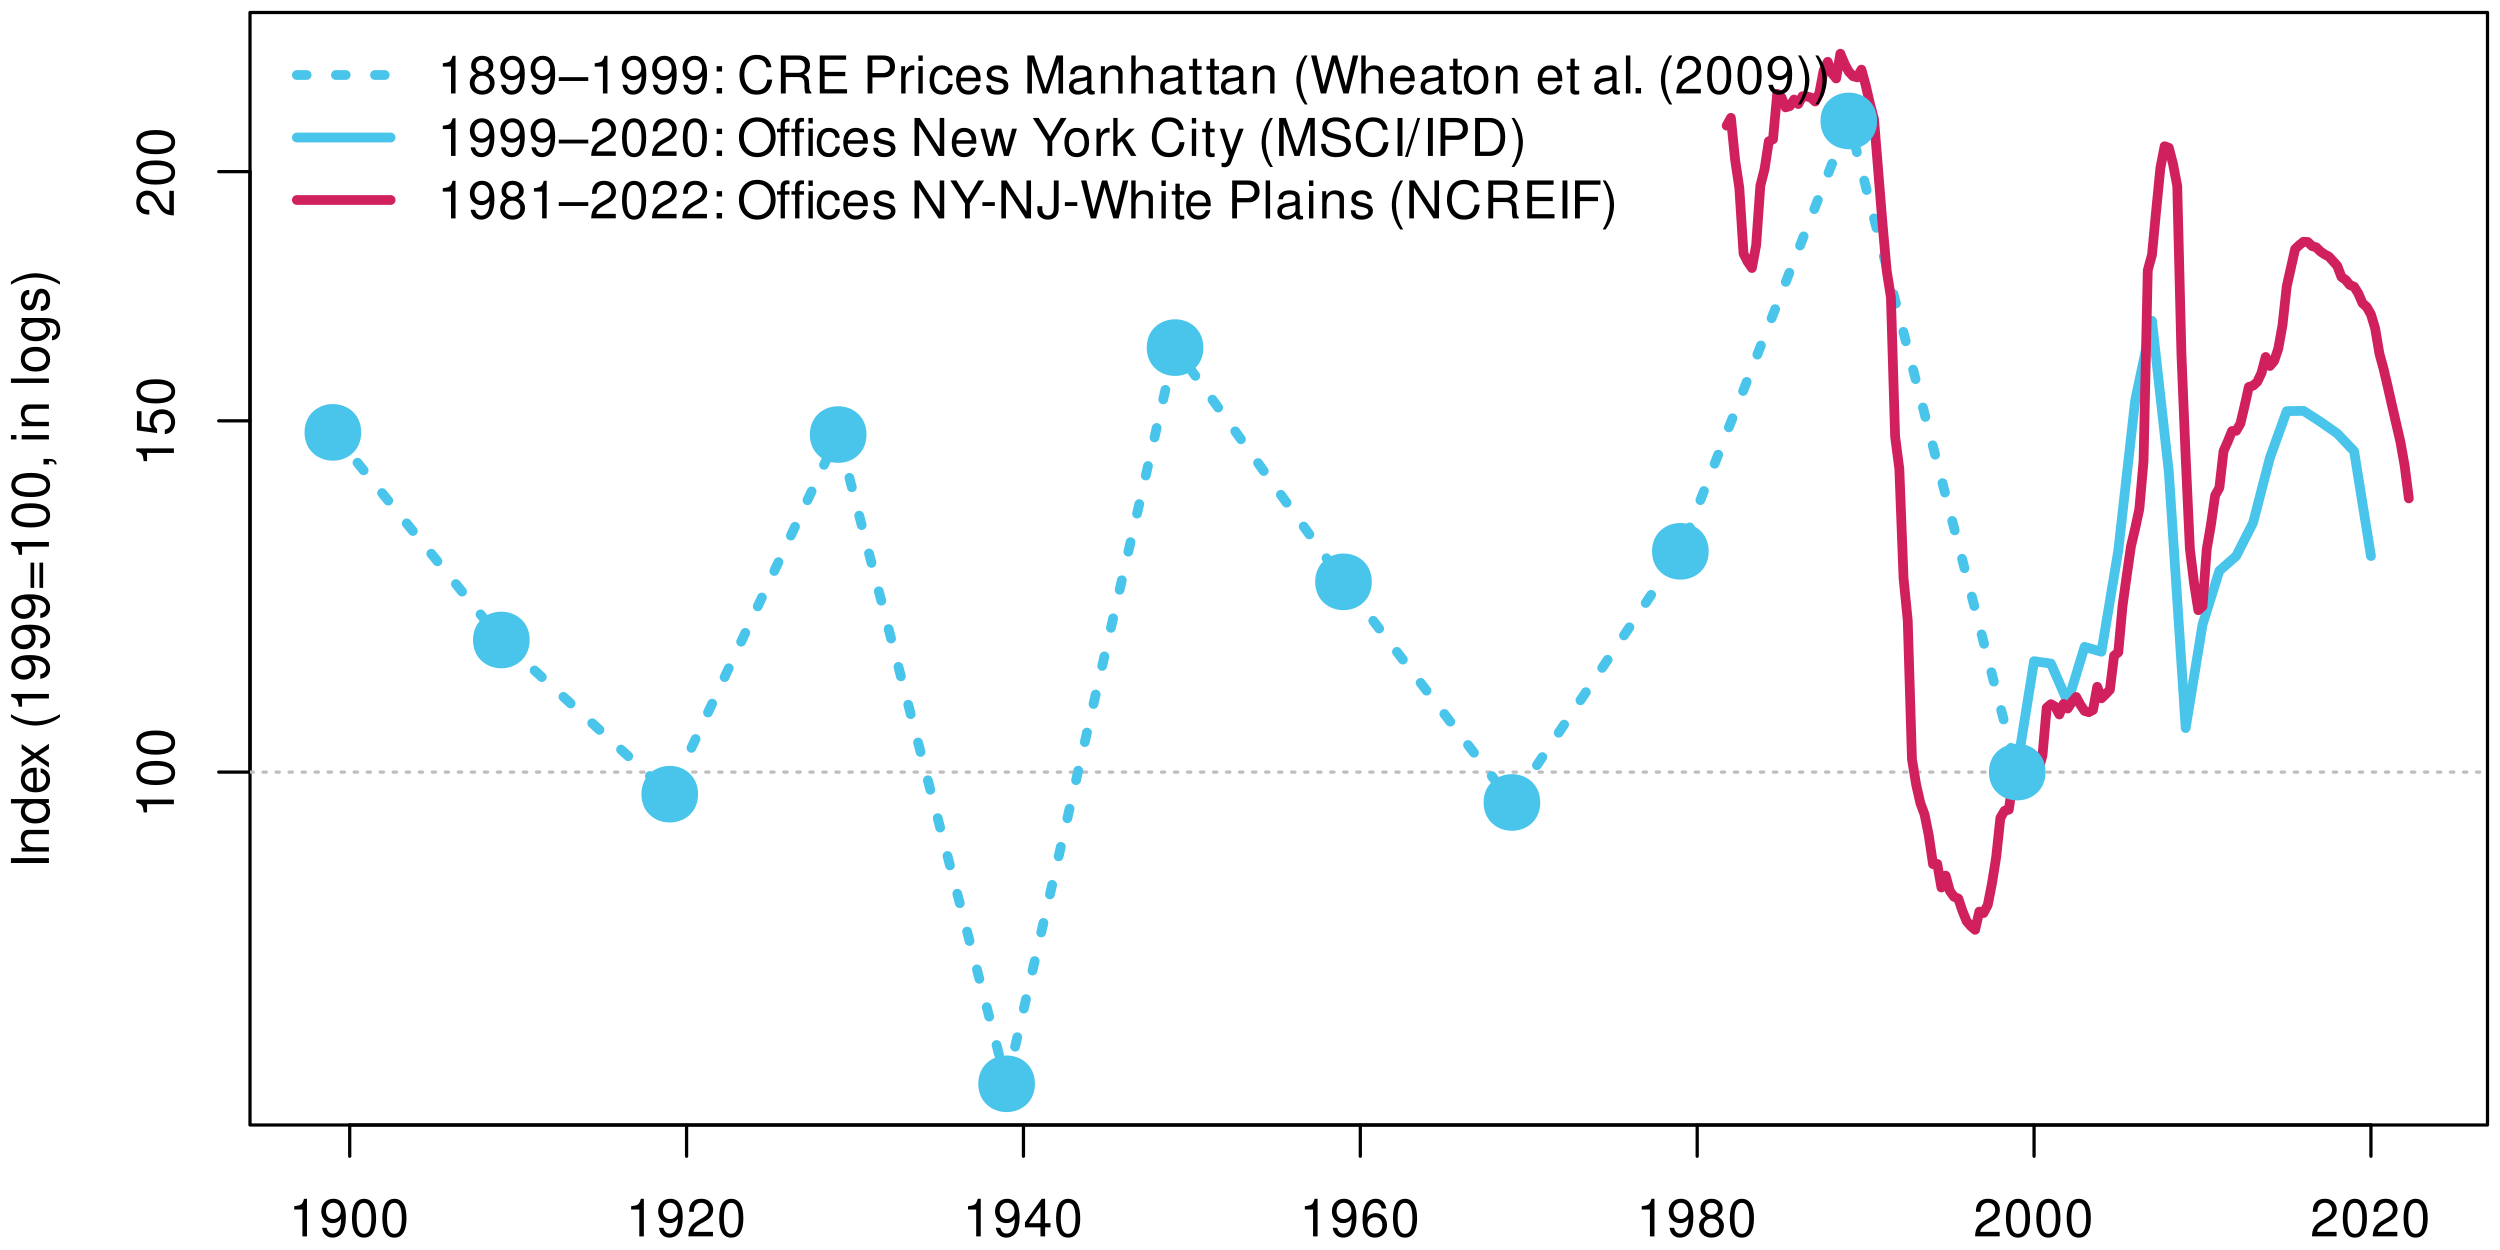 <?xml version="1.0" encoding="UTF-8"?>
<svg xmlns="http://www.w3.org/2000/svg" xmlns:xlink="http://www.w3.org/1999/xlink" width="576pt" height="288pt" viewBox="0 0 576 288" version="1.1">
<defs>
<g>
<symbol overflow="visible" id="glyph0-0">
<path style="stroke:none;" d=""/>
</symbol>
<symbol overflow="visible" id="glyph0-1">
<path style="stroke:none;" d="M 3.109 -6.188 L 3.109 0 L 4.156 0 L 4.156 -8.672 L 3.469 -8.672 C 3.094 -7.344 2.859 -7.156 1.219 -6.953 L 1.219 -6.188 Z M 3.109 -6.188 "/>
</symbol>
<symbol overflow="visible" id="glyph0-2">
<path style="stroke:none;" d="M 0.641 -1.984 C 0.844 -0.562 1.75 0.281 3.047 0.281 C 4 0.281 4.844 -0.188 5.344 -0.953 C 5.875 -1.812 6.109 -2.875 6.109 -4.438 C 6.109 -5.906 5.891 -6.828 5.391 -7.594 C 4.922 -8.297 4.172 -8.672 3.234 -8.672 C 1.625 -8.672 0.453 -7.469 0.453 -5.781 C 0.453 -4.188 1.531 -3.062 3.078 -3.062 C 3.875 -3.062 4.469 -3.344 5.016 -4.016 C 5 -1.844 4.328 -0.656 3.125 -0.656 C 2.375 -0.656 1.859 -1.141 1.688 -1.984 Z M 3.234 -7.75 C 4.219 -7.75 4.953 -6.922 4.953 -5.812 C 4.953 -4.734 4.234 -4 3.188 -4 C 2.172 -4 1.531 -4.719 1.531 -5.875 C 1.531 -6.953 2.25 -7.75 3.234 -7.75 Z M 3.234 -7.75 "/>
</symbol>
<symbol overflow="visible" id="glyph0-3">
<path style="stroke:none;" d="M 3.297 -8.672 C 2.516 -8.672 1.781 -8.312 1.344 -7.734 C 0.797 -6.953 0.516 -5.812 0.516 -4.203 C 0.516 -1.266 1.469 0.281 3.297 0.281 C 5.094 0.281 6.078 -1.266 6.078 -4.125 C 6.078 -5.812 5.812 -6.938 5.25 -7.734 C 4.812 -8.328 4.109 -8.672 3.297 -8.672 Z M 3.297 -7.734 C 4.438 -7.734 5 -6.578 5 -4.219 C 5 -1.75 4.453 -0.594 3.281 -0.594 C 2.156 -0.594 1.594 -1.797 1.594 -4.188 C 1.594 -6.578 2.156 -7.734 3.297 -7.734 Z M 3.297 -7.734 "/>
</symbol>
<symbol overflow="visible" id="glyph0-4">
<path style="stroke:none;" d="M 6.078 -1.047 L 1.594 -1.047 C 1.703 -1.766 2.094 -2.219 3.125 -2.859 L 4.328 -3.531 C 5.516 -4.188 6.125 -5.078 6.125 -6.141 C 6.125 -6.859 5.844 -7.531 5.344 -8 C 4.844 -8.453 4.219 -8.672 3.406 -8.672 C 2.328 -8.672 1.531 -8.297 1.062 -7.547 C 0.75 -7.094 0.625 -6.547 0.594 -5.672 L 1.656 -5.672 C 1.688 -6.266 1.766 -6.609 1.906 -6.906 C 2.188 -7.422 2.734 -7.75 3.375 -7.75 C 4.328 -7.75 5.047 -7.062 5.047 -6.125 C 5.047 -5.422 4.656 -4.828 3.906 -4.391 L 2.797 -3.75 C 1.016 -2.719 0.5 -1.906 0.406 -0.016 L 6.078 -0.016 Z M 6.078 -1.047 "/>
</symbol>
<symbol overflow="visible" id="glyph0-5">
<path style="stroke:none;" d="M 3.922 -2.094 L 3.922 0 L 4.984 0 L 4.984 -2.094 L 6.234 -2.094 L 6.234 -3.047 L 4.984 -3.047 L 4.984 -8.672 L 4.203 -8.672 L 0.344 -3.219 L 0.344 -2.094 Z M 3.922 -3.047 L 1.266 -3.047 L 3.922 -6.875 Z M 3.922 -3.047 "/>
</symbol>
<symbol overflow="visible" id="glyph0-6">
<path style="stroke:none;" d="M 5.969 -6.422 C 5.766 -7.844 4.859 -8.672 3.562 -8.672 C 2.625 -8.672 1.781 -8.219 1.281 -7.438 C 0.75 -6.594 0.516 -5.531 0.516 -3.953 C 0.516 -2.5 0.719 -1.578 1.234 -0.797 C 1.688 -0.094 2.438 0.281 3.375 0.281 C 4.984 0.281 6.156 -0.938 6.156 -2.625 C 6.156 -4.219 5.078 -5.359 3.547 -5.359 C 2.719 -5.359 2.047 -5.047 1.594 -4.406 C 1.609 -6.547 2.281 -7.734 3.484 -7.734 C 4.234 -7.734 4.75 -7.266 4.922 -6.422 Z M 3.422 -4.422 C 4.438 -4.422 5.078 -3.703 5.078 -2.547 C 5.078 -1.453 4.359 -0.656 3.391 -0.656 C 2.406 -0.656 1.656 -1.484 1.656 -2.594 C 1.656 -3.672 2.375 -4.422 3.422 -4.422 Z M 3.422 -4.422 "/>
</symbol>
<symbol overflow="visible" id="glyph0-7">
<path style="stroke:none;" d="M 4.688 -4.578 C 5.578 -5.109 5.859 -5.547 5.859 -6.359 C 5.859 -7.734 4.812 -8.672 3.297 -8.672 C 1.797 -8.672 0.75 -7.734 0.75 -6.375 C 0.75 -5.547 1.016 -5.125 1.891 -4.578 C 0.922 -4.078 0.438 -3.375 0.438 -2.406 C 0.438 -0.828 1.609 0.281 3.297 0.281 C 4.984 0.281 6.156 -0.828 6.156 -2.406 C 6.156 -3.375 5.672 -4.078 4.688 -4.578 Z M 3.297 -7.734 C 4.203 -7.734 4.781 -7.203 4.781 -6.344 C 4.781 -5.516 4.188 -4.984 3.297 -4.984 C 2.406 -4.984 1.828 -5.516 1.828 -6.359 C 1.828 -7.203 2.406 -7.734 3.297 -7.734 Z M 3.297 -4.094 C 4.359 -4.094 5.078 -3.391 5.078 -2.391 C 5.078 -1.344 4.375 -0.656 3.281 -0.656 C 2.25 -0.656 1.531 -1.375 1.531 -2.375 C 1.531 -3.406 2.234 -4.094 3.297 -4.094 Z M 3.297 -4.094 "/>
</symbol>
<symbol overflow="visible" id="glyph0-8">
<path style="stroke:none;" d="M 6.734 -3.75 L -0.062 -3.75 L -0.062 -2.875 L 6.734 -2.875 Z M 6.734 -3.75 "/>
</symbol>
<symbol overflow="visible" id="glyph0-9">
<path style="stroke:none;" d="M 2.562 -1.25 L 1.312 -1.25 L 1.312 0 L 2.562 0 Z M 2.562 -6.281 L 1.312 -6.281 L 1.312 -5.047 L 2.562 -5.047 Z M 2.562 -6.281 "/>
</symbol>
<symbol overflow="visible" id="glyph0-10">
<path style="stroke:none;" d=""/>
</symbol>
<symbol overflow="visible" id="glyph0-11">
<path style="stroke:none;" d="M 7.938 -6.031 C 7.594 -7.953 6.484 -8.891 4.578 -8.891 C 3.391 -8.891 2.453 -8.516 1.797 -7.797 C 1.016 -6.938 0.578 -5.688 0.578 -4.266 C 0.578 -2.828 1.016 -1.594 1.844 -0.75 C 2.516 -0.047 3.391 0.281 4.531 0.281 C 6.656 0.281 7.859 -0.875 8.125 -3.188 L 6.969 -3.188 C 6.875 -2.594 6.75 -2.188 6.578 -1.844 C 6.219 -1.109 5.469 -0.703 4.531 -0.703 C 2.797 -0.703 1.688 -2.094 1.688 -4.281 C 1.688 -6.531 2.734 -7.906 4.438 -7.906 C 5.141 -7.906 5.812 -7.703 6.172 -7.359 C 6.484 -7.062 6.672 -6.703 6.797 -6.031 Z M 7.938 -6.031 "/>
</symbol>
<symbol overflow="visible" id="glyph0-12">
<path style="stroke:none;" d="M 2.234 -3.766 L 5.109 -3.766 C 6.109 -3.766 6.547 -3.281 6.547 -2.203 L 6.547 -1.422 C 6.547 -0.891 6.641 -0.359 6.797 0 L 8.141 0 L 8.141 -0.281 C 7.734 -0.562 7.641 -0.875 7.625 -2.047 C 7.609 -3.484 7.375 -3.906 6.438 -4.312 C 7.422 -4.812 7.812 -5.406 7.812 -6.406 C 7.812 -7.922 6.875 -8.75 5.141 -8.75 L 1.109 -8.75 L 1.109 0 L 2.234 0 Z M 2.234 -4.75 L 2.234 -7.766 L 4.938 -7.766 C 5.562 -7.766 5.922 -7.672 6.188 -7.422 C 6.484 -7.172 6.641 -6.781 6.641 -6.266 C 6.641 -5.219 6.125 -4.75 4.938 -4.75 Z M 2.234 -4.75 "/>
</symbol>
<symbol overflow="visible" id="glyph0-13">
<path style="stroke:none;" d="M 2.203 -3.984 L 6.953 -3.984 L 6.953 -4.969 L 2.203 -4.969 L 2.203 -7.766 L 7.141 -7.766 L 7.141 -8.75 L 1.078 -8.75 L 1.078 0 L 7.359 0 L 7.359 -0.984 L 2.203 -0.984 Z M 2.203 -3.984 "/>
</symbol>
<symbol overflow="visible" id="glyph0-14">
<path style="stroke:none;" d="M 2.203 -3.703 L 4.953 -3.703 C 5.641 -3.703 6.188 -3.906 6.641 -4.328 C 7.172 -4.812 7.406 -5.375 7.406 -6.188 C 7.406 -7.828 6.438 -8.75 4.703 -8.75 L 1.094 -8.75 L 1.094 0 L 2.203 0 Z M 2.203 -4.688 L 2.203 -7.766 L 4.531 -7.766 C 5.609 -7.766 6.234 -7.188 6.234 -6.234 C 6.234 -5.266 5.609 -4.688 4.531 -4.688 Z M 2.203 -4.688 "/>
</symbol>
<symbol overflow="visible" id="glyph0-15">
<path style="stroke:none;" d="M 0.828 -6.281 L 0.828 0 L 1.844 0 L 1.844 -3.266 C 1.844 -4.781 2.469 -5.453 3.859 -5.406 L 3.859 -6.438 C 3.688 -6.453 3.594 -6.469 3.469 -6.469 C 2.812 -6.469 2.328 -6.078 1.75 -5.141 L 1.75 -6.281 Z M 0.828 -6.281 "/>
</symbol>
<symbol overflow="visible" id="glyph0-16">
<path style="stroke:none;" d="M 1.797 -6.281 L 0.797 -6.281 L 0.797 0 L 1.797 0 Z M 1.797 -8.75 L 0.797 -8.75 L 0.797 -7.484 L 1.797 -7.484 Z M 1.797 -8.75 "/>
</symbol>
<symbol overflow="visible" id="glyph0-17">
<path style="stroke:none;" d="M 5.656 -4.172 C 5.609 -4.781 5.469 -5.188 5.234 -5.531 C 4.797 -6.125 4.047 -6.469 3.172 -6.469 C 1.469 -6.469 0.375 -5.125 0.375 -3.031 C 0.375 -1.016 1.453 0.281 3.156 0.281 C 4.656 0.281 5.609 -0.625 5.719 -2.156 L 4.719 -2.156 C 4.547 -1.156 4.031 -0.641 3.188 -0.641 C 2.078 -0.641 1.422 -1.547 1.422 -3.031 C 1.422 -4.609 2.062 -5.547 3.156 -5.547 C 4 -5.547 4.531 -5.047 4.641 -4.172 Z M 5.656 -4.172 "/>
</symbol>
<symbol overflow="visible" id="glyph0-18">
<path style="stroke:none;" d="M 6.156 -2.812 C 6.156 -3.766 6.078 -4.344 5.906 -4.812 C 5.5 -5.844 4.531 -6.469 3.359 -6.469 C 1.609 -6.469 0.484 -5.141 0.484 -3.062 C 0.484 -0.984 1.562 0.281 3.344 0.281 C 4.781 0.281 5.766 -0.547 6.031 -1.906 L 5.016 -1.906 C 4.734 -1.078 4.172 -0.641 3.375 -0.641 C 2.734 -0.641 2.203 -0.938 1.859 -1.469 C 1.625 -1.828 1.531 -2.188 1.531 -2.812 Z M 1.547 -3.625 C 1.625 -4.781 2.344 -5.547 3.344 -5.547 C 4.375 -5.547 5.078 -4.75 5.078 -3.625 Z M 1.547 -3.625 "/>
</symbol>
<symbol overflow="visible" id="glyph0-19">
<path style="stroke:none;" d="M 5.25 -4.531 C 5.25 -5.766 4.422 -6.469 2.969 -6.469 C 1.516 -6.469 0.562 -5.719 0.562 -4.547 C 0.562 -3.562 1.062 -3.094 2.562 -2.734 L 3.484 -2.516 C 4.188 -2.344 4.469 -2.094 4.469 -1.641 C 4.469 -1.047 3.875 -0.641 3 -0.641 C 2.453 -0.641 2 -0.797 1.75 -1.062 C 1.594 -1.25 1.531 -1.422 1.469 -1.875 L 0.406 -1.875 C 0.453 -0.422 1.266 0.281 2.922 0.281 C 4.5 0.281 5.516 -0.5 5.516 -1.719 C 5.516 -2.656 4.984 -3.172 3.734 -3.469 L 2.766 -3.703 C 1.953 -3.891 1.609 -4.156 1.609 -4.594 C 1.609 -5.188 2.125 -5.547 2.938 -5.547 C 3.75 -5.547 4.172 -5.203 4.203 -4.531 Z M 5.25 -4.531 "/>
</symbol>
<symbol overflow="visible" id="glyph0-20">
<path style="stroke:none;" d="M 5.609 0 L 8.078 -7.328 L 8.078 0 L 9.125 0 L 9.125 -8.75 L 7.578 -8.75 L 5.047 -1.125 L 2.453 -8.75 L 0.906 -8.75 L 0.906 0 L 1.953 0 L 1.953 -7.328 L 4.438 0 Z M 5.609 0 "/>
</symbol>
<symbol overflow="visible" id="glyph0-21">
<path style="stroke:none;" d="M 6.422 -0.594 C 6.312 -0.562 6.266 -0.562 6.203 -0.562 C 5.859 -0.562 5.656 -0.75 5.656 -1.062 L 5.656 -4.75 C 5.656 -5.875 4.844 -6.469 3.297 -6.469 C 2.375 -6.469 1.641 -6.203 1.219 -5.734 C 0.922 -5.406 0.797 -5.047 0.781 -4.422 L 1.781 -4.422 C 1.875 -5.203 2.328 -5.547 3.266 -5.547 C 4.172 -5.547 4.672 -5.203 4.672 -4.609 L 4.672 -4.344 C 4.656 -3.906 4.438 -3.75 3.625 -3.641 C 2.203 -3.469 1.984 -3.422 1.609 -3.266 C 0.875 -2.953 0.5 -2.406 0.5 -1.578 C 0.5 -0.438 1.297 0.281 2.562 0.281 C 3.359 0.281 4 0 4.703 -0.641 C 4.781 0 5.094 0.281 5.734 0.281 C 5.953 0.281 6.078 0.25 6.422 0.172 Z M 4.672 -1.984 C 4.672 -1.641 4.578 -1.438 4.266 -1.156 C 3.859 -0.797 3.375 -0.594 2.781 -0.594 C 2 -0.594 1.547 -0.969 1.547 -1.609 C 1.547 -2.266 1.984 -2.609 3.062 -2.766 C 4.125 -2.906 4.328 -2.953 4.672 -3.109 Z M 4.672 -1.984 "/>
</symbol>
<symbol overflow="visible" id="glyph0-22">
<path style="stroke:none;" d="M 0.844 -6.281 L 0.844 0 L 1.844 0 L 1.844 -3.469 C 1.844 -4.75 2.516 -5.594 3.547 -5.594 C 4.344 -5.594 4.844 -5.109 4.844 -4.359 L 4.844 0 L 5.844 0 L 5.844 -4.75 C 5.844 -5.797 5.062 -6.469 3.859 -6.469 C 2.922 -6.469 2.312 -6.109 1.766 -5.234 L 1.766 -6.281 Z M 0.844 -6.281 "/>
</symbol>
<symbol overflow="visible" id="glyph0-23">
<path style="stroke:none;" d="M 0.844 -8.75 L 0.844 0 L 1.844 0 L 1.844 -3.469 C 1.844 -4.75 2.516 -5.594 3.547 -5.594 C 3.875 -5.594 4.188 -5.5 4.422 -5.312 C 4.719 -5.094 4.844 -4.797 4.844 -4.359 L 4.844 0 L 5.828 0 L 5.828 -4.75 C 5.828 -5.812 5.078 -6.469 3.859 -6.469 C 2.969 -6.469 2.422 -6.188 1.844 -5.422 L 1.844 -8.75 Z M 0.844 -8.75 "/>
</symbol>
<symbol overflow="visible" id="glyph0-24">
<path style="stroke:none;" d="M 3.047 -6.281 L 2.016 -6.281 L 2.016 -8.016 L 1.016 -8.016 L 1.016 -6.281 L 0.172 -6.281 L 0.172 -5.469 L 1.016 -5.469 L 1.016 -0.719 C 1.016 -0.078 1.453 0.281 2.234 0.281 C 2.5 0.281 2.719 0.25 3.047 0.188 L 3.047 -0.641 C 2.906 -0.609 2.766 -0.594 2.562 -0.594 C 2.141 -0.594 2.016 -0.719 2.016 -1.156 L 2.016 -5.469 L 3.047 -5.469 Z M 3.047 -6.281 "/>
</symbol>
<symbol overflow="visible" id="glyph0-25">
<path style="stroke:none;" d="M 2.828 -8.75 C 1.625 -7.172 0.875 -4.984 0.875 -3.109 C 0.875 -1.219 1.625 0.969 2.828 2.547 L 3.484 2.547 C 2.438 0.828 1.844 -1.188 1.844 -3.109 C 1.844 -5.016 2.438 -7.047 3.484 -8.75 Z M 2.828 -8.75 "/>
</symbol>
<symbol overflow="visible" id="glyph0-26">
<path style="stroke:none;" d="M 8.922 0 L 11.141 -8.75 L 9.906 -8.75 L 8.297 -1.641 L 6.297 -8.75 L 5.094 -8.75 L 3.156 -1.641 L 1.516 -8.75 L 0.266 -8.75 L 2.516 0 L 3.734 0 L 5.688 -7.188 L 7.703 0 Z M 8.922 0 "/>
</symbol>
<symbol overflow="visible" id="glyph0-27">
<path style="stroke:none;" d="M 3.266 -6.469 C 1.484 -6.469 0.438 -5.203 0.438 -3.094 C 0.438 -0.969 1.484 0.281 3.281 0.281 C 5.047 0.281 6.125 -0.984 6.125 -3.047 C 6.125 -5.234 5.094 -6.469 3.266 -6.469 Z M 3.281 -5.547 C 4.406 -5.547 5.078 -4.625 5.078 -3.062 C 5.078 -1.578 4.375 -0.641 3.281 -0.641 C 2.156 -0.641 1.469 -1.578 1.469 -3.094 C 1.469 -4.625 2.156 -5.547 3.281 -5.547 Z M 3.281 -5.547 "/>
</symbol>
<symbol overflow="visible" id="glyph0-28">
<path style="stroke:none;" d="M 1.828 -8.75 L 0.812 -8.75 L 0.812 0 L 1.828 0 Z M 1.828 -8.75 "/>
</symbol>
<symbol overflow="visible" id="glyph0-29">
<path style="stroke:none;" d="M 2.297 -1.25 L 1.047 -1.25 L 1.047 0 L 2.297 0 Z M 2.297 -1.25 "/>
</symbol>
<symbol overflow="visible" id="glyph0-30">
<path style="stroke:none;" d="M 1.109 2.547 C 2.312 0.969 3.078 -1.219 3.078 -3.094 C 3.078 -4.984 2.312 -7.172 1.109 -8.75 L 0.453 -8.75 C 1.516 -7.031 2.094 -5.016 2.094 -3.094 C 2.094 -1.188 1.516 0.844 0.453 2.547 Z M 1.109 2.547 "/>
</symbol>
<symbol overflow="visible" id="glyph0-31">
<path style="stroke:none;" d="M 4.672 -8.891 C 2.156 -8.891 0.453 -7.047 0.453 -4.312 C 0.453 -1.562 2.141 0.281 4.688 0.281 C 5.75 0.281 6.688 -0.047 7.391 -0.641 C 8.344 -1.453 8.906 -2.812 8.906 -4.234 C 8.906 -7.062 7.234 -8.891 4.672 -8.891 Z M 4.672 -7.906 C 6.562 -7.906 7.781 -6.484 7.781 -4.266 C 7.781 -2.141 6.531 -0.703 4.688 -0.703 C 2.812 -0.703 1.578 -2.141 1.578 -4.312 C 1.578 -6.469 2.812 -7.906 4.672 -7.906 Z M 4.672 -7.906 "/>
</symbol>
<symbol overflow="visible" id="glyph0-32">
<path style="stroke:none;" d="M 3.094 -6.281 L 2.047 -6.281 L 2.047 -7.266 C 2.047 -7.688 2.281 -7.906 2.75 -7.906 C 2.828 -7.906 2.875 -7.906 3.094 -7.891 L 3.094 -8.719 C 2.875 -8.766 2.734 -8.781 2.531 -8.781 C 1.609 -8.781 1.062 -8.25 1.062 -7.359 L 1.062 -6.281 L 0.219 -6.281 L 0.219 -5.469 L 1.062 -5.469 L 1.062 0 L 2.047 0 L 2.047 -5.469 L 3.094 -5.469 Z M 6.438 -6.281 L 5.391 -6.281 L 5.391 -7.266 C 5.391 -7.688 5.609 -7.906 6.078 -7.906 C 6.172 -7.906 6.203 -7.906 6.438 -7.891 L 6.438 -8.719 C 6.203 -8.766 6.078 -8.781 5.875 -8.781 C 4.938 -8.781 4.391 -8.25 4.391 -7.359 L 4.391 -6.281 L 3.547 -6.281 L 3.547 -5.469 L 4.391 -5.469 L 4.391 0 L 5.391 0 L 5.391 -5.469 L 6.438 -5.469 Z M 8.469 -6.281 L 7.469 -6.281 L 7.469 0 L 8.469 0 Z M 8.469 -8.75 L 7.469 -8.75 L 7.469 -7.484 L 8.469 -7.484 Z M 8.469 -8.75 "/>
</symbol>
<symbol overflow="visible" id="glyph0-33">
<path style="stroke:none;" d="M 7.75 -8.75 L 6.703 -8.75 L 6.703 -1.594 L 2.125 -8.75 L 0.906 -8.75 L 0.906 0 L 1.969 0 L 1.969 -7.094 L 6.484 0 L 7.75 0 Z M 7.75 -8.75 "/>
</symbol>
<symbol overflow="visible" id="glyph0-34">
<path style="stroke:none;" d="M 6.641 0 L 8.5 -6.281 L 7.375 -6.281 L 6.125 -1.391 L 4.891 -6.281 L 3.656 -6.281 L 2.453 -1.391 L 1.172 -6.281 L 0.078 -6.281 L 1.891 0 L 3.031 0 L 4.234 -4.938 L 5.516 0 Z M 6.641 0 "/>
</symbol>
<symbol overflow="visible" id="glyph0-35">
<path style="stroke:none;" d="M 4.641 -3.438 L 7.938 -8.75 L 6.594 -8.75 L 4.109 -4.484 L 1.531 -8.75 L 0.156 -8.75 L 3.531 -3.438 L 3.531 0 L 4.641 0 Z M 4.641 -3.438 "/>
</symbol>
<symbol overflow="visible" id="glyph0-36">
<path style="stroke:none;" d="M 1.688 -8.75 L 0.703 -8.75 L 0.703 0 L 1.688 0 L 1.688 -2.453 L 2.656 -3.406 L 4.781 0 L 6.031 0 L 3.453 -4.109 L 5.641 -6.281 L 4.359 -6.281 L 1.688 -3.625 Z M 1.688 -8.75 "/>
</symbol>
<symbol overflow="visible" id="glyph0-37">
<path style="stroke:none;" d="M 4.656 -6.281 L 2.922 -1.391 L 1.312 -6.281 L 0.234 -6.281 L 2.359 0.031 L 1.984 1.016 C 1.812 1.469 1.594 1.625 1.172 1.625 C 1.016 1.625 0.859 1.609 0.641 1.562 L 0.641 2.453 C 0.859 2.562 1.062 2.609 1.312 2.609 C 1.641 2.609 1.984 2.516 2.25 2.312 C 2.562 2.094 2.75 1.828 2.938 1.312 L 5.734 -6.281 Z M 4.656 -6.281 "/>
</symbol>
<symbol overflow="visible" id="glyph0-38">
<path style="stroke:none;" d="M 7.156 -6.188 C 7.156 -6.781 7.109 -6.953 6.922 -7.359 C 6.438 -8.359 5.422 -8.891 3.953 -8.891 C 2.031 -8.891 0.844 -7.906 0.844 -6.328 C 0.844 -5.25 1.406 -4.578 2.562 -4.281 L 4.734 -3.703 C 5.844 -3.422 6.344 -2.969 6.344 -2.297 C 6.344 -1.828 6.078 -1.344 5.719 -1.078 C 5.359 -0.828 4.812 -0.703 4.109 -0.703 C 3.141 -0.703 2.516 -0.938 2.094 -1.438 C 1.766 -1.828 1.625 -2.25 1.625 -2.781 L 0.578 -2.781 C 0.594 -1.984 0.75 -1.453 1.094 -0.969 C 1.688 -0.141 2.703 0.281 4.031 0.281 C 5.078 0.281 5.922 0.031 6.484 -0.391 C 7.078 -0.859 7.453 -1.641 7.453 -2.406 C 7.453 -3.484 6.781 -4.266 5.594 -4.594 L 3.391 -5.188 C 2.344 -5.469 1.953 -5.812 1.953 -6.484 C 1.953 -7.375 2.734 -7.953 3.906 -7.953 C 5.297 -7.953 6.078 -7.328 6.094 -6.188 Z M 7.156 -6.188 "/>
</symbol>
<symbol overflow="visible" id="glyph0-39">
<path style="stroke:none;" d="M 2.328 -8.75 L 1.203 -8.75 L 1.203 0 L 2.328 0 Z M 2.328 -8.75 "/>
</symbol>
<symbol overflow="visible" id="glyph0-40">
<path style="stroke:none;" d="M 2.75 -8.75 L -0.094 0.234 L 0.562 0.234 L 3.406 -8.75 Z M 2.75 -8.75 "/>
</symbol>
<symbol overflow="visible" id="glyph0-41">
<path style="stroke:none;" d="M 1.062 0 L 4.438 0 C 6.641 0 8 -1.656 8 -4.375 C 8 -7.094 6.656 -8.75 4.438 -8.75 L 1.062 -8.75 Z M 2.188 -0.984 L 2.188 -7.766 L 4.25 -7.766 C 5.969 -7.766 6.891 -6.594 6.891 -4.375 C 6.891 -2.141 5.969 -0.984 4.25 -0.984 Z M 2.188 -0.984 "/>
</symbol>
<symbol overflow="visible" id="glyph0-42">
<path style="stroke:none;" d="M 3.406 -3.75 L 0.547 -3.75 L 0.547 -2.875 L 3.406 -2.875 Z M 3.406 -3.75 "/>
</symbol>
<symbol overflow="visible" id="glyph0-43">
<path style="stroke:none;" d="M 4 -8.75 L 4 -2.594 C 4 -1.891 3.922 -1.5 3.719 -1.203 C 3.5 -0.859 3.094 -0.656 2.656 -0.656 C 1.812 -0.656 1.344 -1.219 1.344 -2.25 L 1.344 -2.812 L 0.203 -2.812 L 0.203 -2.047 C 0.203 -0.625 1.141 0.281 2.641 0.281 C 4.156 0.281 5.109 -0.672 5.109 -2.188 L 5.109 -8.75 Z M 4 -8.75 "/>
</symbol>
<symbol overflow="visible" id="glyph0-44">
<path style="stroke:none;" d="M 2.203 -3.984 L 6.375 -3.984 L 6.375 -4.969 L 2.203 -4.969 L 2.203 -7.766 L 6.953 -7.766 L 6.953 -8.75 L 1.078 -8.75 L 1.078 0 L 2.203 0 Z M 2.203 -3.984 "/>
</symbol>
<symbol overflow="visible" id="glyph1-0">
<path style="stroke:none;" d=""/>
</symbol>
<symbol overflow="visible" id="glyph1-1">
<path style="stroke:none;" d="M -6.188 -3.109 L 0 -3.109 L 0 -4.156 L -8.672 -4.156 L -8.672 -3.469 C -7.344 -3.094 -7.156 -2.859 -6.953 -1.219 L -6.188 -1.219 Z M -6.188 -3.109 "/>
</symbol>
<symbol overflow="visible" id="glyph1-2">
<path style="stroke:none;" d="M -8.672 -3.297 C -8.672 -2.516 -8.312 -1.781 -7.734 -1.344 C -6.953 -0.797 -5.812 -0.516 -4.203 -0.516 C -1.266 -0.516 0.281 -1.469 0.281 -3.297 C 0.281 -5.094 -1.266 -6.078 -4.125 -6.078 C -5.812 -6.078 -6.938 -5.812 -7.734 -5.25 C -8.328 -4.812 -8.672 -4.109 -8.672 -3.297 Z M -7.734 -3.297 C -7.734 -4.438 -6.578 -5 -4.219 -5 C -1.75 -5 -0.594 -4.453 -0.594 -3.281 C -0.594 -2.156 -1.797 -1.594 -4.188 -1.594 C -6.578 -1.594 -7.734 -2.156 -7.734 -3.297 Z M -7.734 -3.297 "/>
</symbol>
<symbol overflow="visible" id="glyph1-3">
<path style="stroke:none;" d="M -8.516 -5.719 L -8.516 -1.312 L -3.875 -0.688 L -3.875 -1.656 C -4.469 -2.141 -4.672 -2.562 -4.672 -3.234 C -4.672 -4.375 -3.891 -5.078 -2.625 -5.078 C -1.406 -5.078 -0.656 -4.375 -0.656 -3.219 C -0.656 -2.297 -1.125 -1.734 -2.094 -1.469 L -2.094 -0.422 C -1.391 -0.562 -1.062 -0.688 -0.75 -0.938 C -0.094 -1.422 0.281 -2.281 0.281 -3.234 C 0.281 -4.953 -0.969 -6.156 -2.766 -6.156 C -4.453 -6.156 -5.609 -5.047 -5.609 -3.406 C -5.609 -2.812 -5.453 -2.328 -5.094 -1.844 L -7.469 -2.172 L -7.469 -5.719 Z M -8.516 -5.719 "/>
</symbol>
<symbol overflow="visible" id="glyph1-4">
<path style="stroke:none;" d="M -1.047 -6.078 L -1.047 -1.594 C -1.766 -1.703 -2.219 -2.094 -2.859 -3.125 L -3.531 -4.328 C -4.188 -5.516 -5.078 -6.125 -6.141 -6.125 C -6.859 -6.125 -7.531 -5.844 -8 -5.344 C -8.453 -4.844 -8.672 -4.219 -8.672 -3.406 C -8.672 -2.328 -8.297 -1.531 -7.547 -1.062 C -7.094 -0.75 -6.547 -0.625 -5.672 -0.594 L -5.672 -1.656 C -6.266 -1.688 -6.609 -1.766 -6.906 -1.906 C -7.422 -2.188 -7.75 -2.734 -7.75 -3.375 C -7.75 -4.328 -7.062 -5.047 -6.125 -5.047 C -5.422 -5.047 -4.828 -4.656 -4.391 -3.906 L -3.75 -2.797 C -2.719 -1.016 -1.906 -0.5 -0.016 -0.406 L -0.016 -6.078 Z M -1.047 -6.078 "/>
</symbol>
<symbol overflow="visible" id="glyph1-5">
<path style="stroke:none;" d="M -8.75 -2.328 L -8.75 -1.203 L 0 -1.203 L 0 -2.328 Z M -8.75 -2.328 "/>
</symbol>
<symbol overflow="visible" id="glyph1-6">
<path style="stroke:none;" d="M -6.281 -0.844 L 0 -0.844 L 0 -1.844 L -3.469 -1.844 C -4.75 -1.844 -5.594 -2.516 -5.594 -3.547 C -5.594 -4.344 -5.109 -4.844 -4.359 -4.844 L 0 -4.844 L 0 -5.844 L -4.75 -5.844 C -5.797 -5.844 -6.469 -5.062 -6.469 -3.859 C -6.469 -2.922 -6.109 -2.312 -5.234 -1.766 L -6.281 -1.766 Z M -6.281 -0.844 "/>
</symbol>
<symbol overflow="visible" id="glyph1-7">
<path style="stroke:none;" d="M -8.75 -5.938 L -8.75 -4.938 L -5.5 -4.938 C -6.125 -4.531 -6.469 -3.859 -6.469 -3.016 C -6.469 -1.375 -5.156 -0.312 -3.156 -0.312 C -1.031 -0.312 0.281 -1.344 0.281 -3.047 C 0.281 -3.906 -0.047 -4.516 -0.828 -5.047 L 0 -5.047 L 0 -5.938 Z M -5.531 -3.188 C -5.531 -4.266 -4.578 -4.938 -3.078 -4.938 C -1.625 -4.938 -0.656 -4.25 -0.656 -3.188 C -0.656 -2.094 -1.625 -1.359 -3.094 -1.359 C -4.562 -1.359 -5.531 -2.094 -5.531 -3.188 Z M -5.531 -3.188 "/>
</symbol>
<symbol overflow="visible" id="glyph1-8">
<path style="stroke:none;" d="M -2.812 -6.156 C -3.766 -6.156 -4.344 -6.078 -4.812 -5.906 C -5.844 -5.5 -6.469 -4.531 -6.469 -3.359 C -6.469 -1.609 -5.141 -0.484 -3.062 -0.484 C -0.984 -0.484 0.281 -1.562 0.281 -3.344 C 0.281 -4.781 -0.547 -5.766 -1.906 -6.031 L -1.906 -5.016 C -1.078 -4.734 -0.641 -4.172 -0.641 -3.375 C -0.641 -2.734 -0.938 -2.203 -1.469 -1.859 C -1.828 -1.625 -2.188 -1.531 -2.812 -1.531 Z M -3.625 -1.547 C -4.781 -1.625 -5.547 -2.344 -5.547 -3.344 C -5.547 -4.375 -4.75 -5.078 -3.625 -5.078 Z M -3.625 -1.547 "/>
</symbol>
<symbol overflow="visible" id="glyph1-9">
<path style="stroke:none;" d="M -3.25 -3.5 L -6.281 -5.609 L -6.281 -4.484 L -4.016 -2.969 L -6.281 -1.469 L -6.281 -0.328 L -3.203 -2.422 L 0 -0.203 L 0 -1.344 L -2.406 -2.938 L 0 -4.516 L 0 -5.672 Z M -3.25 -3.5 "/>
</symbol>
<symbol overflow="visible" id="glyph1-10">
<path style="stroke:none;" d=""/>
</symbol>
<symbol overflow="visible" id="glyph1-11">
<path style="stroke:none;" d="M -8.75 -2.828 C -7.172 -1.625 -4.984 -0.875 -3.109 -0.875 C -1.219 -0.875 0.969 -1.625 2.547 -2.828 L 2.547 -3.484 C 0.828 -2.438 -1.188 -1.844 -3.109 -1.844 C -5.016 -1.844 -7.047 -2.438 -8.75 -3.484 Z M -8.75 -2.828 "/>
</symbol>
<symbol overflow="visible" id="glyph1-12">
<path style="stroke:none;" d="M -1.984 -0.641 C -0.562 -0.844 0.281 -1.75 0.281 -3.047 C 0.281 -4 -0.188 -4.844 -0.953 -5.344 C -1.812 -5.875 -2.875 -6.109 -4.438 -6.109 C -5.906 -6.109 -6.828 -5.891 -7.594 -5.391 C -8.297 -4.922 -8.672 -4.172 -8.672 -3.234 C -8.672 -1.625 -7.469 -0.453 -5.781 -0.453 C -4.188 -0.453 -3.062 -1.531 -3.062 -3.078 C -3.062 -3.875 -3.344 -4.469 -4.016 -5.016 C -1.844 -5 -0.656 -4.328 -0.656 -3.125 C -0.656 -2.375 -1.141 -1.859 -1.984 -1.688 Z M -7.75 -3.234 C -7.75 -4.219 -6.922 -4.953 -5.812 -4.953 C -4.734 -4.953 -4 -4.234 -4 -3.188 C -4 -2.172 -4.719 -1.531 -5.875 -1.531 C -6.953 -1.531 -7.75 -2.25 -7.75 -3.234 Z M -7.75 -3.234 "/>
</symbol>
<symbol overflow="visible" id="glyph1-13">
<path style="stroke:none;" d="M -4.234 -6.406 L -4.234 -0.594 L -3.391 -0.594 L -3.391 -6.406 Z M -2.172 -6.406 L -2.172 -0.594 L -1.328 -0.594 L -1.328 -6.406 Z M -2.172 -6.406 "/>
</symbol>
<symbol overflow="visible" id="glyph1-14">
<path style="stroke:none;" d="M -1.25 -1.047 L 0 -1.047 L 0 -1.766 L 0.219 -1.766 C 1.047 -1.766 1.281 -1.609 1.312 -1.047 L 1.766 -1.047 C 1.781 -1.844 1.219 -2.297 0.188 -2.297 L -1.25 -2.297 Z M -1.25 -1.047 "/>
</symbol>
<symbol overflow="visible" id="glyph1-15">
<path style="stroke:none;" d="M -6.281 -1.797 L -6.281 -0.797 L 0 -0.797 L 0 -1.797 Z M -8.75 -1.797 L -8.75 -0.797 L -7.484 -0.797 L -7.484 -1.797 Z M -8.75 -1.797 "/>
</symbol>
<symbol overflow="visible" id="glyph1-16">
<path style="stroke:none;" d="M -8.75 -1.828 L -8.75 -0.812 L 0 -0.812 L 0 -1.828 Z M -8.75 -1.828 "/>
</symbol>
<symbol overflow="visible" id="glyph1-17">
<path style="stroke:none;" d="M -6.469 -3.266 C -6.469 -1.484 -5.203 -0.438 -3.094 -0.438 C -0.969 -0.438 0.281 -1.484 0.281 -3.281 C 0.281 -5.047 -0.984 -6.125 -3.047 -6.125 C -5.234 -6.125 -6.469 -5.094 -6.469 -3.266 Z M -5.547 -3.281 C -5.547 -4.406 -4.625 -5.078 -3.062 -5.078 C -1.578 -5.078 -0.641 -4.375 -0.641 -3.281 C -0.641 -2.156 -1.578 -1.469 -3.094 -1.469 C -4.625 -1.469 -5.547 -2.156 -5.547 -3.281 Z M -5.547 -3.281 "/>
</symbol>
<symbol overflow="visible" id="glyph1-18">
<path style="stroke:none;" d="M -6.281 -4.844 L -5.375 -4.844 C -6.125 -4.344 -6.469 -3.797 -6.469 -3 C -6.469 -1.469 -5.047 -0.422 -3.031 -0.422 C -1.984 -0.422 -1.219 -0.672 -0.578 -1.219 C -0.031 -1.688 0.281 -2.281 0.281 -2.922 C 0.281 -3.688 -0.062 -4.219 -0.859 -4.75 L -0.531 -4.75 C 1.156 -4.75 1.781 -4.281 1.781 -3.031 C 1.781 -2.188 1.438 -1.734 0.719 -1.641 L 0.719 -0.625 C 1.891 -0.719 2.609 -1.641 2.609 -3.016 C 2.609 -3.938 2.312 -4.703 1.812 -5.109 C 1.219 -5.594 0.438 -5.766 -1.031 -5.766 L -6.281 -5.766 Z M -5.547 -3.094 C -5.547 -4.156 -4.656 -4.75 -3.062 -4.75 C -1.531 -4.75 -0.641 -4.141 -0.641 -3.094 C -0.641 -2.062 -1.547 -1.469 -3.094 -1.469 C -4.625 -1.469 -5.547 -2.062 -5.547 -3.094 Z M -5.547 -3.094 "/>
</symbol>
<symbol overflow="visible" id="glyph1-19">
<path style="stroke:none;" d="M -4.531 -5.25 C -5.766 -5.25 -6.469 -4.422 -6.469 -2.969 C -6.469 -1.516 -5.719 -0.562 -4.547 -0.562 C -3.562 -0.562 -3.094 -1.062 -2.734 -2.562 L -2.516 -3.484 C -2.344 -4.188 -2.094 -4.469 -1.641 -4.469 C -1.047 -4.469 -0.641 -3.875 -0.641 -3 C -0.641 -2.453 -0.797 -2 -1.062 -1.75 C -1.25 -1.594 -1.422 -1.531 -1.875 -1.469 L -1.875 -0.406 C -0.422 -0.453 0.281 -1.266 0.281 -2.922 C 0.281 -4.5 -0.5 -5.516 -1.719 -5.516 C -2.656 -5.516 -3.172 -4.984 -3.469 -3.734 L -3.703 -2.766 C -3.891 -1.953 -4.156 -1.609 -4.594 -1.609 C -5.188 -1.609 -5.547 -2.125 -5.547 -2.938 C -5.547 -3.75 -5.203 -4.172 -4.531 -4.203 Z M -4.531 -5.25 "/>
</symbol>
<symbol overflow="visible" id="glyph1-20">
<path style="stroke:none;" d="M 2.547 -1.109 C 0.969 -2.312 -1.219 -3.078 -3.094 -3.078 C -4.984 -3.078 -7.172 -2.312 -8.75 -1.109 L -8.75 -0.453 C -7.031 -1.516 -5.016 -2.094 -3.094 -2.094 C -1.188 -2.094 0.844 -1.516 2.547 -0.453 Z M 2.547 -1.109 "/>
</symbol>
</g>
<clipPath id="clip1">
  <path d="M 57.602 177 L 573.121 177 L 573.121 179 L 57.602 179 Z M 57.602 177 "/>
</clipPath>
</defs>
<g id="surface1469">
<rect x="0" y="0" width="576" height="288" style="fill:rgb(100%,100%,100%);fill-opacity:1;stroke:none;"/>
<path style="fill:none;stroke-width:0.75;stroke-linecap:round;stroke-linejoin:round;stroke:rgb(0%,0%,0%);stroke-opacity:1;stroke-miterlimit:10;" d="M 80.574 259.199 L 546.266 259.199 "/>
<path style="fill:none;stroke-width:0.75;stroke-linecap:round;stroke-linejoin:round;stroke:rgb(0%,0%,0%);stroke-opacity:1;stroke-miterlimit:10;" d="M 80.574 259.199 L 80.574 266.398 "/>
<path style="fill:none;stroke-width:0.75;stroke-linecap:round;stroke-linejoin:round;stroke:rgb(0%,0%,0%);stroke-opacity:1;stroke-miterlimit:10;" d="M 158.188 259.199 L 158.188 266.398 "/>
<path style="fill:none;stroke-width:0.75;stroke-linecap:round;stroke-linejoin:round;stroke:rgb(0%,0%,0%);stroke-opacity:1;stroke-miterlimit:10;" d="M 235.805 259.199 L 235.805 266.398 "/>
<path style="fill:none;stroke-width:0.75;stroke-linecap:round;stroke-linejoin:round;stroke:rgb(0%,0%,0%);stroke-opacity:1;stroke-miterlimit:10;" d="M 313.418 259.199 L 313.418 266.398 "/>
<path style="fill:none;stroke-width:0.75;stroke-linecap:round;stroke-linejoin:round;stroke:rgb(0%,0%,0%);stroke-opacity:1;stroke-miterlimit:10;" d="M 391.035 259.199 L 391.035 266.398 "/>
<path style="fill:none;stroke-width:0.75;stroke-linecap:round;stroke-linejoin:round;stroke:rgb(0%,0%,0%);stroke-opacity:1;stroke-miterlimit:10;" d="M 468.648 259.199 L 468.648 266.398 "/>
<path style="fill:none;stroke-width:0.75;stroke-linecap:round;stroke-linejoin:round;stroke:rgb(0%,0%,0%);stroke-opacity:1;stroke-miterlimit:10;" d="M 546.266 259.199 L 546.266 266.398 "/>
<g style="fill:rgb(0%,0%,0%);fill-opacity:1;">
  <use xlink:href="#glyph0-1" x="66.574" y="284.869"/>
  <use xlink:href="#glyph0-2" x="73.574" y="284.869"/>
  <use xlink:href="#glyph0-3" x="80.574" y="284.869"/>
  <use xlink:href="#glyph0-3" x="87.574" y="284.869"/>
</g>
<g style="fill:rgb(0%,0%,0%);fill-opacity:1;">
  <use xlink:href="#glyph0-1" x="144.188" y="284.869"/>
  <use xlink:href="#glyph0-2" x="151.188" y="284.869"/>
  <use xlink:href="#glyph0-4" x="158.188" y="284.869"/>
  <use xlink:href="#glyph0-3" x="165.188" y="284.869"/>
</g>
<g style="fill:rgb(0%,0%,0%);fill-opacity:1;">
  <use xlink:href="#glyph0-1" x="221.805" y="284.869"/>
  <use xlink:href="#glyph0-2" x="228.805" y="284.869"/>
  <use xlink:href="#glyph0-5" x="235.805" y="284.869"/>
  <use xlink:href="#glyph0-3" x="242.805" y="284.869"/>
</g>
<g style="fill:rgb(0%,0%,0%);fill-opacity:1;">
  <use xlink:href="#glyph0-1" x="299.418" y="284.869"/>
  <use xlink:href="#glyph0-2" x="306.418" y="284.869"/>
  <use xlink:href="#glyph0-6" x="313.418" y="284.869"/>
  <use xlink:href="#glyph0-3" x="320.418" y="284.869"/>
</g>
<g style="fill:rgb(0%,0%,0%);fill-opacity:1;">
  <use xlink:href="#glyph0-1" x="377.035" y="284.869"/>
  <use xlink:href="#glyph0-2" x="384.035" y="284.869"/>
  <use xlink:href="#glyph0-7" x="391.035" y="284.869"/>
  <use xlink:href="#glyph0-3" x="398.035" y="284.869"/>
</g>
<g style="fill:rgb(0%,0%,0%);fill-opacity:1;">
  <use xlink:href="#glyph0-4" x="454.648" y="284.869"/>
  <use xlink:href="#glyph0-3" x="461.648" y="284.869"/>
  <use xlink:href="#glyph0-3" x="468.648" y="284.869"/>
  <use xlink:href="#glyph0-3" x="475.648" y="284.869"/>
</g>
<g style="fill:rgb(0%,0%,0%);fill-opacity:1;">
  <use xlink:href="#glyph0-4" x="532.266" y="284.869"/>
  <use xlink:href="#glyph0-3" x="539.266" y="284.869"/>
  <use xlink:href="#glyph0-4" x="546.266" y="284.869"/>
  <use xlink:href="#glyph0-3" x="553.266" y="284.869"/>
</g>
<path style="fill:none;stroke-width:0.75;stroke-linecap:round;stroke-linejoin:round;stroke:rgb(0%,0%,0%);stroke-opacity:1;stroke-miterlimit:10;" d="M 57.602 177.891 L 57.602 39.543 "/>
<path style="fill:none;stroke-width:0.75;stroke-linecap:round;stroke-linejoin:round;stroke:rgb(0%,0%,0%);stroke-opacity:1;stroke-miterlimit:10;" d="M 57.602 177.891 L 50.398 177.891 "/>
<path style="fill:none;stroke-width:0.75;stroke-linecap:round;stroke-linejoin:round;stroke:rgb(0%,0%,0%);stroke-opacity:1;stroke-miterlimit:10;" d="M 57.602 96.961 L 50.398 96.961 "/>
<path style="fill:none;stroke-width:0.75;stroke-linecap:round;stroke-linejoin:round;stroke:rgb(0%,0%,0%);stroke-opacity:1;stroke-miterlimit:10;" d="M 57.602 39.543 L 50.398 39.543 "/>
<g style="fill:rgb(0%,0%,0%);fill-opacity:1;">
  <use xlink:href="#glyph1-1" x="40.068" y="188.391"/>
  <use xlink:href="#glyph1-2" x="40.068" y="181.391"/>
  <use xlink:href="#glyph1-2" x="40.068" y="174.391"/>
</g>
<g style="fill:rgb(0%,0%,0%);fill-opacity:1;">
  <use xlink:href="#glyph1-1" x="40.068" y="107.461"/>
  <use xlink:href="#glyph1-3" x="40.068" y="100.461"/>
  <use xlink:href="#glyph1-2" x="40.068" y="93.461"/>
</g>
<g style="fill:rgb(0%,0%,0%);fill-opacity:1;">
  <use xlink:href="#glyph1-4" x="40.068" y="50.043"/>
  <use xlink:href="#glyph1-2" x="40.068" y="43.043"/>
  <use xlink:href="#glyph1-2" x="40.068" y="36.043"/>
</g>
<path style="fill:none;stroke-width:0.75;stroke-linecap:round;stroke-linejoin:round;stroke:rgb(0%,0%,0%);stroke-opacity:1;stroke-miterlimit:10;" d="M 57.602 259.199 L 573.121 259.199 L 573.121 2.879 L 57.602 2.879 Z M 57.602 259.199 "/>
<g style="fill:rgb(0%,0%,0%);fill-opacity:1;">
  <use xlink:href="#glyph1-5" x="11.268" y="200.039"/>
  <use xlink:href="#glyph1-6" x="11.268" y="197.039"/>
  <use xlink:href="#glyph1-7" x="11.268" y="190.039"/>
  <use xlink:href="#glyph1-8" x="11.268" y="183.039"/>
  <use xlink:href="#glyph1-9" x="11.268" y="177.039"/>
  <use xlink:href="#glyph1-10" x="11.268" y="171.039"/>
  <use xlink:href="#glyph1-11" x="11.268" y="168.039"/>
  <use xlink:href="#glyph1-1" x="11.268" y="164.039"/>
  <use xlink:href="#glyph1-12" x="11.268" y="157.039"/>
  <use xlink:href="#glyph1-12" x="11.268" y="150.039"/>
  <use xlink:href="#glyph1-12" x="11.268" y="143.039"/>
  <use xlink:href="#glyph1-13" x="11.268" y="136.039"/>
  <use xlink:href="#glyph1-1" x="11.268" y="129.039"/>
  <use xlink:href="#glyph1-2" x="11.268" y="122.039"/>
  <use xlink:href="#glyph1-2" x="11.268" y="115.039"/>
  <use xlink:href="#glyph1-14" x="11.268" y="108.039"/>
  <use xlink:href="#glyph1-10" x="11.268" y="105.039"/>
  <use xlink:href="#glyph1-15" x="11.268" y="102.039"/>
  <use xlink:href="#glyph1-6" x="11.268" y="99.039"/>
  <use xlink:href="#glyph1-10" x="11.268" y="92.039"/>
  <use xlink:href="#glyph1-16" x="11.268" y="89.039"/>
  <use xlink:href="#glyph1-17" x="11.268" y="86.039"/>
  <use xlink:href="#glyph1-18" x="11.268" y="79.039"/>
  <use xlink:href="#glyph1-19" x="11.268" y="72.039"/>
  <use xlink:href="#glyph1-20" x="11.268" y="66.039"/>
</g>
<g clip-path="url(#clip1)" clip-rule="nonzero">
<path style="fill:none;stroke-width:0.75;stroke-linecap:round;stroke-linejoin:round;stroke:rgb(74.51%,74.51%,74.51%);stroke-opacity:1;stroke-dasharray:0.75,2.25;stroke-miterlimit:10;" d="M 57.602 177.891 L 573.121 177.891 "/>
</g>
<path style="fill:none;stroke-width:2.25;stroke-linecap:round;stroke-linejoin:round;stroke:rgb(28.627%,76.863%,91.765%);stroke-opacity:1;stroke-dasharray:2.25,6.75;stroke-miterlimit:10;" d="M 76.691 99.621 L 115.5 147.453 L 154.309 182.98 L 193.117 100.125 L 231.922 249.707 L 270.73 80.09 L 309.539 134.055 L 348.348 184.887 L 387.152 127.023 L 425.961 27.867 L 464.77 177.891 "/>
<path style="fill:none;stroke-width:2.25;stroke-linecap:round;stroke-linejoin:round;stroke:rgb(28.627%,76.863%,91.765%);stroke-opacity:1;stroke-miterlimit:10;" d="M 460.887 177.891 L 464.77 176.477 L 468.648 152.34 L 472.531 152.887 L 476.41 161.77 L 480.293 149.035 L 484.172 150.156 L 488.055 126.832 L 491.934 92.309 L 495.816 73.926 L 499.695 108.746 L 503.578 167.742 L 507.457 143.934 L 511.34 131.512 L 515.219 128.105 L 519.102 120.461 L 522.98 105.488 L 526.863 94.727 L 530.742 94.66 L 534.621 97.172 L 538.504 99.879 L 542.383 103.953 L 546.266 128.105 "/>
<path style="fill:none;stroke-width:2.25;stroke-linecap:round;stroke-linejoin:round;stroke:rgb(81.569%,12.549%,36.863%);stroke-opacity:1;stroke-miterlimit:10;" d="M 397.824 28.949 L 398.797 27.152 L 399.766 36.797 L 400.738 43.297 L 401.707 58.434 L 402.676 60.348 L 403.648 61.75 L 404.617 56.477 L 405.586 42.785 L 406.559 38.957 L 407.527 32.562 L 408.5 32.094 L 409.469 21.621 L 410.438 22.418 L 411.41 24.738 L 412.379 24.441 L 413.348 22.938 L 414.32 23.973 L 415.289 22.168 L 416.258 22.227 L 417.23 22.465 L 418.199 23.387 L 419.172 21.449 L 420.141 16.355 L 421.109 14.25 L 422.082 16.859 L 423.051 18.078 L 424.02 12.375 L 424.992 14.688 L 425.961 16.508 L 426.934 17.551 L 427.902 17.824 L 428.871 16.043 L 429.844 19.59 L 430.812 23.797 L 431.781 27.5 L 432.754 39.52 L 433.723 51.453 L 434.691 62.348 L 435.664 68.488 L 436.633 100.57 L 437.605 108.039 L 438.574 133.18 L 439.543 142.992 L 440.516 174.914 L 441.484 180.789 L 442.453 185.047 L 443.426 187.676 L 444.395 192.5 L 445.367 199.105 L 446.336 199.043 L 447.305 204.484 L 448.277 201.746 L 449.246 205.297 L 450.215 206.621 L 451.188 207.027 L 452.156 209.91 L 453.125 212.281 L 454.098 213.387 L 455.066 214.23 L 456.039 210.027 L 457.008 210.363 L 457.977 208.508 L 458.949 203.555 L 459.918 197.496 L 460.887 188.441 L 461.859 186.797 L 462.828 186.551 L 463.801 179.812 L 464.77 177.891 L 465.738 178.422 L 466.711 176.824 L 467.68 175.031 L 468.648 177.457 L 469.621 177.633 L 470.59 174.004 L 471.559 163.059 L 472.531 162.242 L 473.5 162.809 L 474.473 164.613 L 475.441 162.191 L 476.41 163.238 L 477.383 161.734 L 478.352 160.59 L 479.32 162.367 L 480.293 163.809 L 481.262 164.082 L 482.234 163.566 L 483.203 158.242 L 484.172 160.891 L 485.145 159.945 L 486.113 158.926 L 487.082 151.078 L 488.055 150.289 L 489.023 139.668 L 489.996 132.66 L 490.965 125.898 L 491.934 121.789 L 492.906 117.258 L 493.875 106.242 L 494.844 62.273 L 495.816 58.723 L 496.785 48.504 L 497.754 38.688 L 498.727 33.699 L 499.695 34.039 L 500.668 37.793 L 501.637 42.855 L 502.605 81.695 L 503.578 105.297 L 504.547 126.453 L 505.516 134.402 L 506.488 140.582 L 507.457 139.695 L 508.43 126.566 L 509.398 120.926 L 510.367 114.141 L 511.34 112.379 L 512.309 103.918 L 513.277 101.73 L 514.25 99.312 L 515.219 99.262 L 516.188 97.598 L 517.16 93.484 L 518.129 89.148 L 519.102 88.859 L 520.07 87.988 L 521.039 85.945 L 522.012 82.25 L 522.98 84.324 L 523.949 83.191 L 524.922 80.312 L 525.891 74.883 L 526.863 65.977 L 527.832 61.668 L 528.801 57.367 L 529.773 56.449 L 530.742 55.691 L 531.711 55.758 L 532.684 56.691 L 533.652 56.977 L 534.621 57.93 L 535.594 58.605 L 536.562 59.113 L 537.535 60.164 L 538.504 61.254 L 539.473 63.809 L 540.445 64.496 L 541.414 65.668 L 542.383 66.055 L 543.355 67.617 L 544.324 69.871 L 545.297 70.727 L 546.266 72.445 L 547.234 75.66 L 548.207 81.438 L 549.176 85 L 550.145 89.113 L 551.117 93.426 L 552.086 97.633 L 553.055 101.82 L 554.027 107.277 L 554.996 114.824 "/>
<path style="fill-rule:nonzero;fill:rgb(28.627%,76.863%,91.765%);fill-opacity:1;stroke-width:2.25;stroke-linecap:round;stroke-linejoin:round;stroke:rgb(28.627%,76.863%,91.765%);stroke-opacity:1;stroke-miterlimit:10;" d="M 82.094 99.621 C 82.094 106.82 71.293 106.82 71.293 99.621 C 71.293 92.418 82.094 92.418 82.094 99.621 "/>
<path style="fill-rule:nonzero;fill:rgb(28.627%,76.863%,91.765%);fill-opacity:1;stroke-width:2.25;stroke-linecap:round;stroke-linejoin:round;stroke:rgb(28.627%,76.863%,91.765%);stroke-opacity:1;stroke-miterlimit:10;" d="M 120.902 147.453 C 120.902 154.656 110.102 154.656 110.102 147.453 C 110.102 140.254 120.902 140.254 120.902 147.453 "/>
<path style="fill-rule:nonzero;fill:rgb(28.627%,76.863%,91.765%);fill-opacity:1;stroke-width:2.25;stroke-linecap:round;stroke-linejoin:round;stroke:rgb(28.627%,76.863%,91.765%);stroke-opacity:1;stroke-miterlimit:10;" d="M 159.707 182.98 C 159.707 190.18 148.91 190.18 148.91 182.98 C 148.91 175.781 159.707 175.781 159.707 182.98 "/>
<path style="fill-rule:nonzero;fill:rgb(28.627%,76.863%,91.765%);fill-opacity:1;stroke-width:2.25;stroke-linecap:round;stroke-linejoin:round;stroke:rgb(28.627%,76.863%,91.765%);stroke-opacity:1;stroke-miterlimit:10;" d="M 198.516 100.125 C 198.516 107.324 187.715 107.324 187.715 100.125 C 187.715 92.922 198.516 92.922 198.516 100.125 "/>
<path style="fill-rule:nonzero;fill:rgb(28.627%,76.863%,91.765%);fill-opacity:1;stroke-width:2.25;stroke-linecap:round;stroke-linejoin:round;stroke:rgb(28.627%,76.863%,91.765%);stroke-opacity:1;stroke-miterlimit:10;" d="M 237.324 249.707 C 237.324 256.906 226.523 256.906 226.523 249.707 C 226.523 242.508 237.324 242.508 237.324 249.707 "/>
<path style="fill-rule:nonzero;fill:rgb(28.627%,76.863%,91.765%);fill-opacity:1;stroke-width:2.25;stroke-linecap:round;stroke-linejoin:round;stroke:rgb(28.627%,76.863%,91.765%);stroke-opacity:1;stroke-miterlimit:10;" d="M 276.133 80.09 C 276.133 87.289 265.332 87.289 265.332 80.09 C 265.332 72.891 276.133 72.891 276.133 80.09 "/>
<path style="fill-rule:nonzero;fill:rgb(28.627%,76.863%,91.765%);fill-opacity:1;stroke-width:2.25;stroke-linecap:round;stroke-linejoin:round;stroke:rgb(28.627%,76.863%,91.765%);stroke-opacity:1;stroke-miterlimit:10;" d="M 314.938 134.055 C 314.938 141.258 304.141 141.258 304.141 134.055 C 304.141 126.855 314.938 126.855 314.938 134.055 "/>
<path style="fill-rule:nonzero;fill:rgb(28.627%,76.863%,91.765%);fill-opacity:1;stroke-width:2.25;stroke-linecap:round;stroke-linejoin:round;stroke:rgb(28.627%,76.863%,91.765%);stroke-opacity:1;stroke-miterlimit:10;" d="M 353.746 184.887 C 353.746 192.09 342.945 192.09 342.945 184.887 C 342.945 177.688 353.746 177.688 353.746 184.887 "/>
<path style="fill-rule:nonzero;fill:rgb(28.627%,76.863%,91.765%);fill-opacity:1;stroke-width:2.25;stroke-linecap:round;stroke-linejoin:round;stroke:rgb(28.627%,76.863%,91.765%);stroke-opacity:1;stroke-miterlimit:10;" d="M 392.555 127.023 C 392.555 134.223 381.754 134.223 381.754 127.023 C 381.754 119.824 392.555 119.824 392.555 127.023 "/>
<path style="fill-rule:nonzero;fill:rgb(28.627%,76.863%,91.765%);fill-opacity:1;stroke-width:2.25;stroke-linecap:round;stroke-linejoin:round;stroke:rgb(28.627%,76.863%,91.765%);stroke-opacity:1;stroke-miterlimit:10;" d="M 431.363 27.867 C 431.363 35.066 420.562 35.066 420.562 27.867 C 420.562 20.664 431.363 20.664 431.363 27.867 "/>
<path style="fill-rule:nonzero;fill:rgb(28.627%,76.863%,91.765%);fill-opacity:1;stroke-width:2.25;stroke-linecap:round;stroke-linejoin:round;stroke:rgb(28.627%,76.863%,91.765%);stroke-opacity:1;stroke-miterlimit:10;" d="M 470.168 177.891 C 470.168 185.09 459.371 185.09 459.371 177.891 C 459.371 170.688 470.168 170.688 470.168 177.891 "/>
<path style="fill:none;stroke-width:2.25;stroke-linecap:round;stroke-linejoin:round;stroke:rgb(28.627%,76.863%,91.765%);stroke-opacity:1;stroke-dasharray:2.25,6.75;stroke-miterlimit:10;" d="M 68.398 17.281 L 90 17.281 "/>
<path style="fill:none;stroke-width:2.25;stroke-linecap:round;stroke-linejoin:round;stroke:rgb(28.627%,76.863%,91.765%);stroke-opacity:1;stroke-miterlimit:10;" d="M 68.398 31.68 L 90 31.68 "/>
<path style="fill:none;stroke-width:2.25;stroke-linecap:round;stroke-linejoin:round;stroke:rgb(81.569%,12.549%,36.863%);stroke-opacity:1;stroke-miterlimit:10;" d="M 68.398 46.078 L 90 46.078 "/>
<g style="fill:rgb(0%,0%,0%);fill-opacity:1;">
  <use xlink:href="#glyph0-1" x="100.801" y="21.529"/>
  <use xlink:href="#glyph0-7" x="107.801" y="21.529"/>
  <use xlink:href="#glyph0-2" x="114.801" y="21.529"/>
  <use xlink:href="#glyph0-2" x="121.801" y="21.529"/>
  <use xlink:href="#glyph0-8" x="128.801" y="21.529"/>
  <use xlink:href="#glyph0-1" x="135.801" y="21.529"/>
  <use xlink:href="#glyph0-2" x="142.801" y="21.529"/>
  <use xlink:href="#glyph0-2" x="149.801" y="21.529"/>
  <use xlink:href="#glyph0-2" x="156.801" y="21.529"/>
  <use xlink:href="#glyph0-9" x="163.801" y="21.529"/>
  <use xlink:href="#glyph0-10" x="166.801" y="21.529"/>
  <use xlink:href="#glyph0-11" x="169.801" y="21.529"/>
  <use xlink:href="#glyph0-12" x="178.801" y="21.529"/>
  <use xlink:href="#glyph0-13" x="187.801" y="21.529"/>
  <use xlink:href="#glyph0-10" x="195.801" y="21.529"/>
  <use xlink:href="#glyph0-14" x="198.801" y="21.529"/>
  <use xlink:href="#glyph0-15" x="206.801" y="21.529"/>
  <use xlink:href="#glyph0-16" x="210.801" y="21.529"/>
  <use xlink:href="#glyph0-17" x="213.801" y="21.529"/>
  <use xlink:href="#glyph0-18" x="219.801" y="21.529"/>
  <use xlink:href="#glyph0-19" x="226.801" y="21.529"/>
  <use xlink:href="#glyph0-10" x="232.801" y="21.529"/>
  <use xlink:href="#glyph0-20" x="235.801" y="21.529"/>
  <use xlink:href="#glyph0-21" x="245.801" y="21.529"/>
  <use xlink:href="#glyph0-22" x="252.801" y="21.529"/>
  <use xlink:href="#glyph0-23" x="259.801" y="21.529"/>
  <use xlink:href="#glyph0-21" x="266.801" y="21.529"/>
  <use xlink:href="#glyph0-24" x="273.801" y="21.529"/>
  <use xlink:href="#glyph0-24" x="277.801" y="21.529"/>
  <use xlink:href="#glyph0-21" x="280.801" y="21.529"/>
  <use xlink:href="#glyph0-22" x="287.801" y="21.529"/>
  <use xlink:href="#glyph0-10" x="294.801" y="21.529"/>
  <use xlink:href="#glyph0-25" x="297.801" y="21.529"/>
  <use xlink:href="#glyph0-26" x="301.801" y="21.529"/>
  <use xlink:href="#glyph0-23" x="312.801" y="21.529"/>
  <use xlink:href="#glyph0-18" x="319.801" y="21.529"/>
  <use xlink:href="#glyph0-21" x="326.801" y="21.529"/>
  <use xlink:href="#glyph0-24" x="333.801" y="21.529"/>
  <use xlink:href="#glyph0-27" x="336.801" y="21.529"/>
  <use xlink:href="#glyph0-22" x="343.801" y="21.529"/>
  <use xlink:href="#glyph0-10" x="350.801" y="21.529"/>
  <use xlink:href="#glyph0-18" x="353.801" y="21.529"/>
  <use xlink:href="#glyph0-24" x="360.801" y="21.529"/>
  <use xlink:href="#glyph0-10" x="363.801" y="21.529"/>
  <use xlink:href="#glyph0-21" x="366.801" y="21.529"/>
  <use xlink:href="#glyph0-28" x="373.801" y="21.529"/>
  <use xlink:href="#glyph0-29" x="375.801" y="21.529"/>
  <use xlink:href="#glyph0-10" x="378.801" y="21.529"/>
  <use xlink:href="#glyph0-25" x="381.801" y="21.529"/>
  <use xlink:href="#glyph0-4" x="385.801" y="21.529"/>
  <use xlink:href="#glyph0-3" x="392.801" y="21.529"/>
  <use xlink:href="#glyph0-3" x="399.801" y="21.529"/>
  <use xlink:href="#glyph0-2" x="406.801" y="21.529"/>
  <use xlink:href="#glyph0-30" x="413.801" y="21.529"/>
  <use xlink:href="#glyph0-30" x="417.801" y="21.529"/>
</g>
<g style="fill:rgb(0%,0%,0%);fill-opacity:1;">
  <use xlink:href="#glyph0-1" x="100.801" y="35.928"/>
  <use xlink:href="#glyph0-2" x="107.801" y="35.928"/>
  <use xlink:href="#glyph0-2" x="114.801" y="35.928"/>
  <use xlink:href="#glyph0-2" x="121.801" y="35.928"/>
  <use xlink:href="#glyph0-8" x="128.801" y="35.928"/>
  <use xlink:href="#glyph0-4" x="135.801" y="35.928"/>
  <use xlink:href="#glyph0-3" x="142.801" y="35.928"/>
  <use xlink:href="#glyph0-4" x="149.801" y="35.928"/>
  <use xlink:href="#glyph0-3" x="156.801" y="35.928"/>
  <use xlink:href="#glyph0-9" x="163.801" y="35.928"/>
  <use xlink:href="#glyph0-10" x="166.801" y="35.928"/>
  <use xlink:href="#glyph0-31" x="169.801" y="35.928"/>
  <use xlink:href="#glyph0-32" x="178.801" y="35.928"/>
  <use xlink:href="#glyph0-17" x="187.801" y="35.928"/>
  <use xlink:href="#glyph0-18" x="193.801" y="35.928"/>
  <use xlink:href="#glyph0-19" x="200.801" y="35.928"/>
  <use xlink:href="#glyph0-10" x="206.801" y="35.928"/>
  <use xlink:href="#glyph0-33" x="209.801" y="35.928"/>
  <use xlink:href="#glyph0-18" x="218.801" y="35.928"/>
  <use xlink:href="#glyph0-34" x="225.801" y="35.928"/>
  <use xlink:href="#glyph0-10" x="234.801" y="35.928"/>
  <use xlink:href="#glyph0-35" x="237.801" y="35.928"/>
  <use xlink:href="#glyph0-27" x="244.801" y="35.928"/>
  <use xlink:href="#glyph0-15" x="251.801" y="35.928"/>
  <use xlink:href="#glyph0-36" x="255.801" y="35.928"/>
  <use xlink:href="#glyph0-10" x="261.801" y="35.928"/>
  <use xlink:href="#glyph0-11" x="264.801" y="35.928"/>
  <use xlink:href="#glyph0-16" x="273.801" y="35.928"/>
  <use xlink:href="#glyph0-24" x="276.801" y="35.928"/>
  <use xlink:href="#glyph0-37" x="280.801" y="35.928"/>
  <use xlink:href="#glyph0-10" x="286.801" y="35.928"/>
  <use xlink:href="#glyph0-25" x="289.801" y="35.928"/>
  <use xlink:href="#glyph0-20" x="293.801" y="35.928"/>
  <use xlink:href="#glyph0-38" x="303.801" y="35.928"/>
  <use xlink:href="#glyph0-11" x="311.801" y="35.928"/>
  <use xlink:href="#glyph0-39" x="320.801" y="35.928"/>
  <use xlink:href="#glyph0-40" x="323.801" y="35.928"/>
  <use xlink:href="#glyph0-39" x="327.801" y="35.928"/>
  <use xlink:href="#glyph0-14" x="330.801" y="35.928"/>
  <use xlink:href="#glyph0-41" x="338.801" y="35.928"/>
  <use xlink:href="#glyph0-30" x="347.801" y="35.928"/>
</g>
<g style="fill:rgb(0%,0%,0%);fill-opacity:1;">
  <use xlink:href="#glyph0-1" x="100.801" y="50.326"/>
  <use xlink:href="#glyph0-2" x="107.801" y="50.326"/>
  <use xlink:href="#glyph0-7" x="114.801" y="50.326"/>
  <use xlink:href="#glyph0-1" x="121.801" y="50.326"/>
  <use xlink:href="#glyph0-8" x="128.801" y="50.326"/>
  <use xlink:href="#glyph0-4" x="135.801" y="50.326"/>
  <use xlink:href="#glyph0-3" x="142.801" y="50.326"/>
  <use xlink:href="#glyph0-4" x="149.801" y="50.326"/>
  <use xlink:href="#glyph0-4" x="156.801" y="50.326"/>
  <use xlink:href="#glyph0-9" x="163.801" y="50.326"/>
  <use xlink:href="#glyph0-10" x="166.801" y="50.326"/>
  <use xlink:href="#glyph0-31" x="169.801" y="50.326"/>
  <use xlink:href="#glyph0-32" x="178.801" y="50.326"/>
  <use xlink:href="#glyph0-17" x="187.801" y="50.326"/>
  <use xlink:href="#glyph0-18" x="193.801" y="50.326"/>
  <use xlink:href="#glyph0-19" x="200.801" y="50.326"/>
  <use xlink:href="#glyph0-10" x="206.801" y="50.326"/>
  <use xlink:href="#glyph0-33" x="209.801" y="50.326"/>
  <use xlink:href="#glyph0-35" x="218.801" y="50.326"/>
  <use xlink:href="#glyph0-42" x="225.801" y="50.326"/>
  <use xlink:href="#glyph0-33" x="229.801" y="50.326"/>
  <use xlink:href="#glyph0-43" x="238.801" y="50.326"/>
  <use xlink:href="#glyph0-42" x="244.801" y="50.326"/>
  <use xlink:href="#glyph0-26" x="248.801" y="50.326"/>
  <use xlink:href="#glyph0-23" x="259.801" y="50.326"/>
  <use xlink:href="#glyph0-16" x="266.801" y="50.326"/>
  <use xlink:href="#glyph0-24" x="269.801" y="50.326"/>
  <use xlink:href="#glyph0-18" x="272.801" y="50.326"/>
  <use xlink:href="#glyph0-10" x="279.801" y="50.326"/>
  <use xlink:href="#glyph0-14" x="282.801" y="50.326"/>
  <use xlink:href="#glyph0-28" x="290.801" y="50.326"/>
  <use xlink:href="#glyph0-21" x="293.801" y="50.326"/>
  <use xlink:href="#glyph0-16" x="300.801" y="50.326"/>
  <use xlink:href="#glyph0-22" x="303.801" y="50.326"/>
  <use xlink:href="#glyph0-19" x="310.801" y="50.326"/>
  <use xlink:href="#glyph0-10" x="316.801" y="50.326"/>
  <use xlink:href="#glyph0-25" x="319.801" y="50.326"/>
  <use xlink:href="#glyph0-33" x="323.801" y="50.326"/>
  <use xlink:href="#glyph0-11" x="332.801" y="50.326"/>
  <use xlink:href="#glyph0-12" x="341.801" y="50.326"/>
  <use xlink:href="#glyph0-13" x="350.801" y="50.326"/>
  <use xlink:href="#glyph0-39" x="358.801" y="50.326"/>
  <use xlink:href="#glyph0-44" x="361.801" y="50.326"/>
  <use xlink:href="#glyph0-30" x="368.801" y="50.326"/>
</g>
</g>
</svg>
